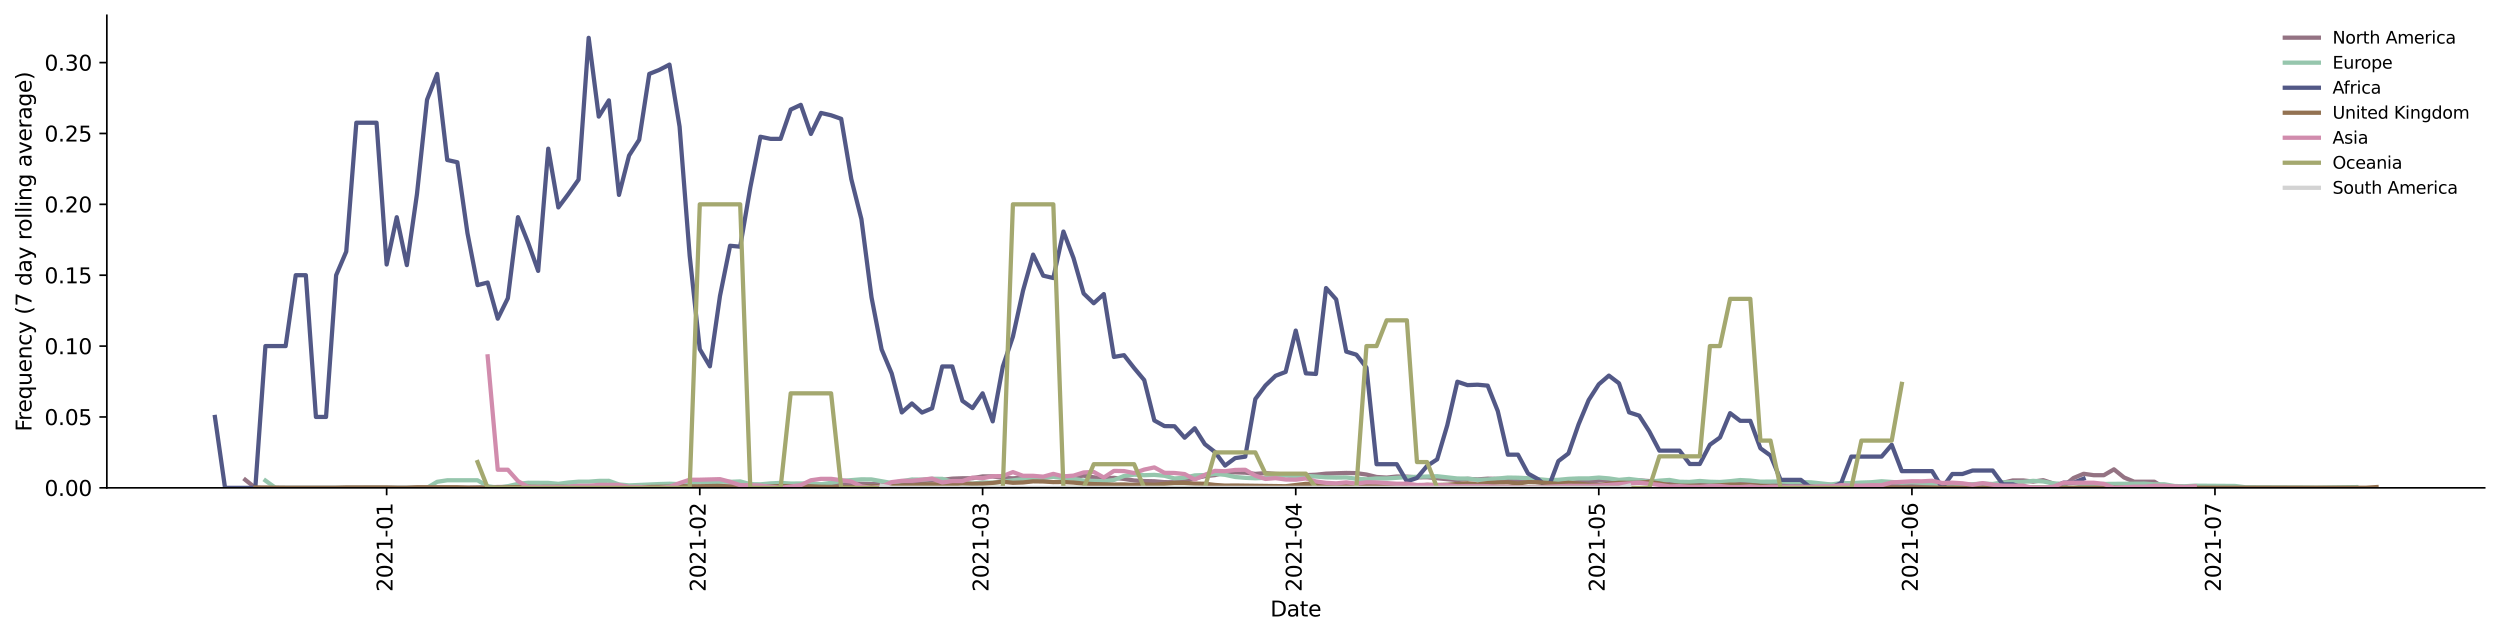 <?xml version="1.0" encoding="utf-8" standalone="no"?>
<!DOCTYPE svg PUBLIC "-//W3C//DTD SVG 1.1//EN"
  "http://www.w3.org/Graphics/SVG/1.1/DTD/svg11.dtd">
<svg height="298.621pt" version="1.1" viewBox="0 0 1173.344 298.621" width="1173.344pt" xmlns="http://www.w3.org/2000/svg" xmlns:xlink="http://www.w3.org/1999/xlink">
 <defs>
  <style type="text/css">*{stroke-linecap:butt;stroke-linejoin:round;}</style>
 </defs>
 <g id="figure_1">
  <g id="patch_1">
   <path d="M 0 298.621 
L 1173.344 298.621 
L 1173.344 0 
L 0 0 
z
" style="fill:#ffffff;"/>
  </g>
  <g id="axes_1">
   <g id="patch_2">
    <path d="M 50.144 228.96 
L 1166.144 228.96 
L 1166.144 7.2 
L 50.144 7.2 
z
" style="fill:#ffffff;"/>
   </g>
   <g id="matplotlib.axis_1">
    <g id="xtick_1">
     <g id="line2d_1">
      <defs>
       <path d="M 0 0 
L 0 3.5 
" id="m3abcfff0cc" style="stroke:#000000;stroke-width:0.8;"/>
      </defs>
      <g>
       <use style="stroke:#000000;stroke-width:0.8;" x="181.466" xlink:href="#m3abcfff0cc" y="228.96"/>
      </g>
     </g>
     <g id="text_1">
      <!-- 2021-01 -->
      <g transform="translate(184.225 277.743)rotate(-90)scale(0.1 -0.1)">
       <defs>
        <path d="M 1228 531 
L 3431 531 
L 3431 0 
L 469 0 
L 469 531 
Q 828 903 1448 1529 
Q 2069 2156 2228 2338 
Q 2531 2678 2651 2914 
Q 2772 3150 2772 3378 
Q 2772 3750 2511 3984 
Q 2250 4219 1831 4219 
Q 1534 4219 1204 4116 
Q 875 4013 500 3803 
L 500 4441 
Q 881 4594 1212 4672 
Q 1544 4750 1819 4750 
Q 2544 4750 2975 4387 
Q 3406 4025 3406 3419 
Q 3406 3131 3298 2873 
Q 3191 2616 2906 2266 
Q 2828 2175 2409 1742 
Q 1991 1309 1228 531 
z
" id="DejaVuSans-32" transform="scale(0.016)"/>
        <path d="M 2034 4250 
Q 1547 4250 1301 3770 
Q 1056 3291 1056 2328 
Q 1056 1369 1301 889 
Q 1547 409 2034 409 
Q 2525 409 2770 889 
Q 3016 1369 3016 2328 
Q 3016 3291 2770 3770 
Q 2525 4250 2034 4250 
z
M 2034 4750 
Q 2819 4750 3233 4129 
Q 3647 3509 3647 2328 
Q 3647 1150 3233 529 
Q 2819 -91 2034 -91 
Q 1250 -91 836 529 
Q 422 1150 422 2328 
Q 422 3509 836 4129 
Q 1250 4750 2034 4750 
z
" id="DejaVuSans-30" transform="scale(0.016)"/>
        <path d="M 794 531 
L 1825 531 
L 1825 4091 
L 703 3866 
L 703 4441 
L 1819 4666 
L 2450 4666 
L 2450 531 
L 3481 531 
L 3481 0 
L 794 0 
L 794 531 
z
" id="DejaVuSans-31" transform="scale(0.016)"/>
        <path d="M 313 2009 
L 1997 2009 
L 1997 1497 
L 313 1497 
L 313 2009 
z
" id="DejaVuSans-2d" transform="scale(0.016)"/>
       </defs>
       <use xlink:href="#DejaVuSans-32"/>
       <use x="63.623" xlink:href="#DejaVuSans-30"/>
       <use x="127.246" xlink:href="#DejaVuSans-32"/>
       <use x="190.869" xlink:href="#DejaVuSans-31"/>
       <use x="254.492" xlink:href="#DejaVuSans-2d"/>
       <use x="290.576" xlink:href="#DejaVuSans-30"/>
       <use x="354.199" xlink:href="#DejaVuSans-31"/>
      </g>
     </g>
    </g>
    <g id="xtick_2">
     <g id="line2d_2">
      <g>
       <use style="stroke:#000000;stroke-width:0.8;" x="328.433" xlink:href="#m3abcfff0cc" y="228.96"/>
      </g>
     </g>
     <g id="text_2">
      <!-- 2021-02 -->
      <g transform="translate(331.192 277.743)rotate(-90)scale(0.1 -0.1)">
       <use xlink:href="#DejaVuSans-32"/>
       <use x="63.623" xlink:href="#DejaVuSans-30"/>
       <use x="127.246" xlink:href="#DejaVuSans-32"/>
       <use x="190.869" xlink:href="#DejaVuSans-31"/>
       <use x="254.492" xlink:href="#DejaVuSans-2d"/>
       <use x="290.576" xlink:href="#DejaVuSans-30"/>
       <use x="354.199" xlink:href="#DejaVuSans-32"/>
      </g>
     </g>
    </g>
    <g id="xtick_3">
     <g id="line2d_3">
      <g>
       <use style="stroke:#000000;stroke-width:0.8;" x="461.177" xlink:href="#m3abcfff0cc" y="228.96"/>
      </g>
     </g>
     <g id="text_3">
      <!-- 2021-03 -->
      <g transform="translate(463.936 277.743)rotate(-90)scale(0.1 -0.1)">
       <defs>
        <path d="M 2597 2516 
Q 3050 2419 3304 2112 
Q 3559 1806 3559 1356 
Q 3559 666 3084 287 
Q 2609 -91 1734 -91 
Q 1441 -91 1130 -33 
Q 819 25 488 141 
L 488 750 
Q 750 597 1062 519 
Q 1375 441 1716 441 
Q 2309 441 2620 675 
Q 2931 909 2931 1356 
Q 2931 1769 2642 2001 
Q 2353 2234 1838 2234 
L 1294 2234 
L 1294 2753 
L 1863 2753 
Q 2328 2753 2575 2939 
Q 2822 3125 2822 3475 
Q 2822 3834 2567 4026 
Q 2313 4219 1838 4219 
Q 1578 4219 1281 4162 
Q 984 4106 628 3988 
L 628 4550 
Q 988 4650 1302 4700 
Q 1616 4750 1894 4750 
Q 2613 4750 3031 4423 
Q 3450 4097 3450 3541 
Q 3450 3153 3228 2886 
Q 3006 2619 2597 2516 
z
" id="DejaVuSans-33" transform="scale(0.016)"/>
       </defs>
       <use xlink:href="#DejaVuSans-32"/>
       <use x="63.623" xlink:href="#DejaVuSans-30"/>
       <use x="127.246" xlink:href="#DejaVuSans-32"/>
       <use x="190.869" xlink:href="#DejaVuSans-31"/>
       <use x="254.492" xlink:href="#DejaVuSans-2d"/>
       <use x="290.576" xlink:href="#DejaVuSans-30"/>
       <use x="354.199" xlink:href="#DejaVuSans-33"/>
      </g>
     </g>
    </g>
    <g id="xtick_4">
     <g id="line2d_4">
      <g>
       <use style="stroke:#000000;stroke-width:0.8;" x="608.144" xlink:href="#m3abcfff0cc" y="228.96"/>
      </g>
     </g>
     <g id="text_4">
      <!-- 2021-04 -->
      <g transform="translate(610.903 277.743)rotate(-90)scale(0.1 -0.1)">
       <defs>
        <path d="M 2419 4116 
L 825 1625 
L 2419 1625 
L 2419 4116 
z
M 2253 4666 
L 3047 4666 
L 3047 1625 
L 3713 1625 
L 3713 1100 
L 3047 1100 
L 3047 0 
L 2419 0 
L 2419 1100 
L 313 1100 
L 313 1709 
L 2253 4666 
z
" id="DejaVuSans-34" transform="scale(0.016)"/>
       </defs>
       <use xlink:href="#DejaVuSans-32"/>
       <use x="63.623" xlink:href="#DejaVuSans-30"/>
       <use x="127.246" xlink:href="#DejaVuSans-32"/>
       <use x="190.869" xlink:href="#DejaVuSans-31"/>
       <use x="254.492" xlink:href="#DejaVuSans-2d"/>
       <use x="290.576" xlink:href="#DejaVuSans-30"/>
       <use x="354.199" xlink:href="#DejaVuSans-34"/>
      </g>
     </g>
    </g>
    <g id="xtick_5">
     <g id="line2d_5">
      <g>
       <use style="stroke:#000000;stroke-width:0.8;" x="750.37" xlink:href="#m3abcfff0cc" y="228.96"/>
      </g>
     </g>
     <g id="text_5">
      <!-- 2021-05 -->
      <g transform="translate(753.129 277.743)rotate(-90)scale(0.1 -0.1)">
       <defs>
        <path d="M 691 4666 
L 3169 4666 
L 3169 4134 
L 1269 4134 
L 1269 2991 
Q 1406 3038 1543 3061 
Q 1681 3084 1819 3084 
Q 2600 3084 3056 2656 
Q 3513 2228 3513 1497 
Q 3513 744 3044 326 
Q 2575 -91 1722 -91 
Q 1428 -91 1123 -41 
Q 819 9 494 109 
L 494 744 
Q 775 591 1075 516 
Q 1375 441 1709 441 
Q 2250 441 2565 725 
Q 2881 1009 2881 1497 
Q 2881 1984 2565 2268 
Q 2250 2553 1709 2553 
Q 1456 2553 1204 2497 
Q 953 2441 691 2322 
L 691 4666 
z
" id="DejaVuSans-35" transform="scale(0.016)"/>
       </defs>
       <use xlink:href="#DejaVuSans-32"/>
       <use x="63.623" xlink:href="#DejaVuSans-30"/>
       <use x="127.246" xlink:href="#DejaVuSans-32"/>
       <use x="190.869" xlink:href="#DejaVuSans-31"/>
       <use x="254.492" xlink:href="#DejaVuSans-2d"/>
       <use x="290.576" xlink:href="#DejaVuSans-30"/>
       <use x="354.199" xlink:href="#DejaVuSans-35"/>
      </g>
     </g>
    </g>
    <g id="xtick_6">
     <g id="line2d_6">
      <g>
       <use style="stroke:#000000;stroke-width:0.8;" x="897.337" xlink:href="#m3abcfff0cc" y="228.96"/>
      </g>
     </g>
     <g id="text_6">
      <!-- 2021-06 -->
      <g transform="translate(900.096 277.743)rotate(-90)scale(0.1 -0.1)">
       <defs>
        <path d="M 2113 2584 
Q 1688 2584 1439 2293 
Q 1191 2003 1191 1497 
Q 1191 994 1439 701 
Q 1688 409 2113 409 
Q 2538 409 2786 701 
Q 3034 994 3034 1497 
Q 3034 2003 2786 2293 
Q 2538 2584 2113 2584 
z
M 3366 4563 
L 3366 3988 
Q 3128 4100 2886 4159 
Q 2644 4219 2406 4219 
Q 1781 4219 1451 3797 
Q 1122 3375 1075 2522 
Q 1259 2794 1537 2939 
Q 1816 3084 2150 3084 
Q 2853 3084 3261 2657 
Q 3669 2231 3669 1497 
Q 3669 778 3244 343 
Q 2819 -91 2113 -91 
Q 1303 -91 875 529 
Q 447 1150 447 2328 
Q 447 3434 972 4092 
Q 1497 4750 2381 4750 
Q 2619 4750 2861 4703 
Q 3103 4656 3366 4563 
z
" id="DejaVuSans-36" transform="scale(0.016)"/>
       </defs>
       <use xlink:href="#DejaVuSans-32"/>
       <use x="63.623" xlink:href="#DejaVuSans-30"/>
       <use x="127.246" xlink:href="#DejaVuSans-32"/>
       <use x="190.869" xlink:href="#DejaVuSans-31"/>
       <use x="254.492" xlink:href="#DejaVuSans-2d"/>
       <use x="290.576" xlink:href="#DejaVuSans-30"/>
       <use x="354.199" xlink:href="#DejaVuSans-36"/>
      </g>
     </g>
    </g>
    <g id="xtick_7">
     <g id="line2d_7">
      <g>
       <use style="stroke:#000000;stroke-width:0.8;" x="1039.563" xlink:href="#m3abcfff0cc" y="228.96"/>
      </g>
     </g>
     <g id="text_7">
      <!-- 2021-07 -->
      <g transform="translate(1042.322 277.743)rotate(-90)scale(0.1 -0.1)">
       <defs>
        <path d="M 525 4666 
L 3525 4666 
L 3525 4397 
L 1831 0 
L 1172 0 
L 2766 4134 
L 525 4134 
L 525 4666 
z
" id="DejaVuSans-37" transform="scale(0.016)"/>
       </defs>
       <use xlink:href="#DejaVuSans-32"/>
       <use x="63.623" xlink:href="#DejaVuSans-30"/>
       <use x="127.246" xlink:href="#DejaVuSans-32"/>
       <use x="190.869" xlink:href="#DejaVuSans-31"/>
       <use x="254.492" xlink:href="#DejaVuSans-2d"/>
       <use x="290.576" xlink:href="#DejaVuSans-30"/>
       <use x="354.199" xlink:href="#DejaVuSans-37"/>
      </g>
     </g>
    </g>
    <g id="text_8">
     <!-- Date -->
     <g transform="translate(596.193 289.341)scale(0.1 -0.1)">
      <defs>
       <path d="M 1259 4147 
L 1259 519 
L 2022 519 
Q 2988 519 3436 956 
Q 3884 1394 3884 2338 
Q 3884 3275 3436 3711 
Q 2988 4147 2022 4147 
L 1259 4147 
z
M 628 4666 
L 1925 4666 
Q 3281 4666 3915 4102 
Q 4550 3538 4550 2338 
Q 4550 1131 3912 565 
Q 3275 0 1925 0 
L 628 0 
L 628 4666 
z
" id="DejaVuSans-44" transform="scale(0.016)"/>
       <path d="M 2194 1759 
Q 1497 1759 1228 1600 
Q 959 1441 959 1056 
Q 959 750 1161 570 
Q 1363 391 1709 391 
Q 2188 391 2477 730 
Q 2766 1069 2766 1631 
L 2766 1759 
L 2194 1759 
z
M 3341 1997 
L 3341 0 
L 2766 0 
L 2766 531 
Q 2569 213 2275 61 
Q 1981 -91 1556 -91 
Q 1019 -91 701 211 
Q 384 513 384 1019 
Q 384 1609 779 1909 
Q 1175 2209 1959 2209 
L 2766 2209 
L 2766 2266 
Q 2766 2663 2505 2880 
Q 2244 3097 1772 3097 
Q 1472 3097 1187 3025 
Q 903 2953 641 2809 
L 641 3341 
Q 956 3463 1253 3523 
Q 1550 3584 1831 3584 
Q 2591 3584 2966 3190 
Q 3341 2797 3341 1997 
z
" id="DejaVuSans-61" transform="scale(0.016)"/>
       <path d="M 1172 4494 
L 1172 3500 
L 2356 3500 
L 2356 3053 
L 1172 3053 
L 1172 1153 
Q 1172 725 1289 603 
Q 1406 481 1766 481 
L 2356 481 
L 2356 0 
L 1766 0 
Q 1100 0 847 248 
Q 594 497 594 1153 
L 594 3053 
L 172 3053 
L 172 3500 
L 594 3500 
L 594 4494 
L 1172 4494 
z
" id="DejaVuSans-74" transform="scale(0.016)"/>
       <path d="M 3597 1894 
L 3597 1613 
L 953 1613 
Q 991 1019 1311 708 
Q 1631 397 2203 397 
Q 2534 397 2845 478 
Q 3156 559 3463 722 
L 3463 178 
Q 3153 47 2828 -22 
Q 2503 -91 2169 -91 
Q 1331 -91 842 396 
Q 353 884 353 1716 
Q 353 2575 817 3079 
Q 1281 3584 2069 3584 
Q 2775 3584 3186 3129 
Q 3597 2675 3597 1894 
z
M 3022 2063 
Q 3016 2534 2758 2815 
Q 2500 3097 2075 3097 
Q 1594 3097 1305 2825 
Q 1016 2553 972 2059 
L 3022 2063 
z
" id="DejaVuSans-65" transform="scale(0.016)"/>
      </defs>
      <use xlink:href="#DejaVuSans-44"/>
      <use x="77.002" xlink:href="#DejaVuSans-61"/>
      <use x="138.281" xlink:href="#DejaVuSans-74"/>
      <use x="177.49" xlink:href="#DejaVuSans-65"/>
     </g>
    </g>
   </g>
   <g id="matplotlib.axis_2">
    <g id="ytick_1">
     <g id="line2d_8">
      <defs>
       <path d="M 0 0 
L -3.5 0 
" id="m305f62b9d6" style="stroke:#000000;stroke-width:0.8;"/>
      </defs>
      <g>
       <use style="stroke:#000000;stroke-width:0.8;" x="50.144" xlink:href="#m305f62b9d6" y="228.96"/>
      </g>
     </g>
     <g id="text_9">
      <!-- 0.00 -->
      <g transform="translate(20.878 232.759)scale(0.1 -0.1)">
       <defs>
        <path d="M 684 794 
L 1344 794 
L 1344 0 
L 684 0 
L 684 794 
z
" id="DejaVuSans-2e" transform="scale(0.016)"/>
       </defs>
       <use xlink:href="#DejaVuSans-30"/>
       <use x="63.623" xlink:href="#DejaVuSans-2e"/>
       <use x="95.41" xlink:href="#DejaVuSans-30"/>
       <use x="159.033" xlink:href="#DejaVuSans-30"/>
      </g>
     </g>
    </g>
    <g id="ytick_2">
     <g id="line2d_9">
      <g>
       <use style="stroke:#000000;stroke-width:0.8;" x="50.144" xlink:href="#m305f62b9d6" y="195.696"/>
      </g>
     </g>
     <g id="text_10">
      <!-- 0.05 -->
      <g transform="translate(20.878 199.495)scale(0.1 -0.1)">
       <use xlink:href="#DejaVuSans-30"/>
       <use x="63.623" xlink:href="#DejaVuSans-2e"/>
       <use x="95.41" xlink:href="#DejaVuSans-30"/>
       <use x="159.033" xlink:href="#DejaVuSans-35"/>
      </g>
     </g>
    </g>
    <g id="ytick_3">
     <g id="line2d_10">
      <g>
       <use style="stroke:#000000;stroke-width:0.8;" x="50.144" xlink:href="#m305f62b9d6" y="162.432"/>
      </g>
     </g>
     <g id="text_11">
      <!-- 0.10 -->
      <g transform="translate(20.878 166.231)scale(0.1 -0.1)">
       <use xlink:href="#DejaVuSans-30"/>
       <use x="63.623" xlink:href="#DejaVuSans-2e"/>
       <use x="95.41" xlink:href="#DejaVuSans-31"/>
       <use x="159.033" xlink:href="#DejaVuSans-30"/>
      </g>
     </g>
    </g>
    <g id="ytick_4">
     <g id="line2d_11">
      <g>
       <use style="stroke:#000000;stroke-width:0.8;" x="50.144" xlink:href="#m305f62b9d6" y="129.168"/>
      </g>
     </g>
     <g id="text_12">
      <!-- 0.15 -->
      <g transform="translate(20.878 132.967)scale(0.1 -0.1)">
       <use xlink:href="#DejaVuSans-30"/>
       <use x="63.623" xlink:href="#DejaVuSans-2e"/>
       <use x="95.41" xlink:href="#DejaVuSans-31"/>
       <use x="159.033" xlink:href="#DejaVuSans-35"/>
      </g>
     </g>
    </g>
    <g id="ytick_5">
     <g id="line2d_12">
      <g>
       <use style="stroke:#000000;stroke-width:0.8;" x="50.144" xlink:href="#m305f62b9d6" y="95.904"/>
      </g>
     </g>
     <g id="text_13">
      <!-- 0.20 -->
      <g transform="translate(20.878 99.703)scale(0.1 -0.1)">
       <use xlink:href="#DejaVuSans-30"/>
       <use x="63.623" xlink:href="#DejaVuSans-2e"/>
       <use x="95.41" xlink:href="#DejaVuSans-32"/>
       <use x="159.033" xlink:href="#DejaVuSans-30"/>
      </g>
     </g>
    </g>
    <g id="ytick_6">
     <g id="line2d_13">
      <g>
       <use style="stroke:#000000;stroke-width:0.8;" x="50.144" xlink:href="#m305f62b9d6" y="62.64"/>
      </g>
     </g>
     <g id="text_14">
      <!-- 0.25 -->
      <g transform="translate(20.878 66.439)scale(0.1 -0.1)">
       <use xlink:href="#DejaVuSans-30"/>
       <use x="63.623" xlink:href="#DejaVuSans-2e"/>
       <use x="95.41" xlink:href="#DejaVuSans-32"/>
       <use x="159.033" xlink:href="#DejaVuSans-35"/>
      </g>
     </g>
    </g>
    <g id="ytick_7">
     <g id="line2d_14">
      <g>
       <use style="stroke:#000000;stroke-width:0.8;" x="50.144" xlink:href="#m305f62b9d6" y="29.376"/>
      </g>
     </g>
     <g id="text_15">
      <!-- 0.30 -->
      <g transform="translate(20.878 33.175)scale(0.1 -0.1)">
       <use xlink:href="#DejaVuSans-30"/>
       <use x="63.623" xlink:href="#DejaVuSans-2e"/>
       <use x="95.41" xlink:href="#DejaVuSans-33"/>
       <use x="159.033" xlink:href="#DejaVuSans-30"/>
      </g>
     </g>
    </g>
    <g id="text_16">
     <!-- Frequency (7 day rolling average) -->
     <g transform="translate(14.798 202.529)rotate(-90)scale(0.1 -0.1)">
      <defs>
       <path d="M 628 4666 
L 3309 4666 
L 3309 4134 
L 1259 4134 
L 1259 2759 
L 3109 2759 
L 3109 2228 
L 1259 2228 
L 1259 0 
L 628 0 
L 628 4666 
z
" id="DejaVuSans-46" transform="scale(0.016)"/>
       <path d="M 2631 2963 
Q 2534 3019 2420 3045 
Q 2306 3072 2169 3072 
Q 1681 3072 1420 2755 
Q 1159 2438 1159 1844 
L 1159 0 
L 581 0 
L 581 3500 
L 1159 3500 
L 1159 2956 
Q 1341 3275 1631 3429 
Q 1922 3584 2338 3584 
Q 2397 3584 2469 3576 
Q 2541 3569 2628 3553 
L 2631 2963 
z
" id="DejaVuSans-72" transform="scale(0.016)"/>
       <path d="M 947 1747 
Q 947 1113 1208 752 
Q 1469 391 1925 391 
Q 2381 391 2643 752 
Q 2906 1113 2906 1747 
Q 2906 2381 2643 2742 
Q 2381 3103 1925 3103 
Q 1469 3103 1208 2742 
Q 947 2381 947 1747 
z
M 2906 525 
Q 2725 213 2448 61 
Q 2172 -91 1784 -91 
Q 1150 -91 751 415 
Q 353 922 353 1747 
Q 353 2572 751 3078 
Q 1150 3584 1784 3584 
Q 2172 3584 2448 3432 
Q 2725 3281 2906 2969 
L 2906 3500 
L 3481 3500 
L 3481 -1331 
L 2906 -1331 
L 2906 525 
z
" id="DejaVuSans-71" transform="scale(0.016)"/>
       <path d="M 544 1381 
L 544 3500 
L 1119 3500 
L 1119 1403 
Q 1119 906 1312 657 
Q 1506 409 1894 409 
Q 2359 409 2629 706 
Q 2900 1003 2900 1516 
L 2900 3500 
L 3475 3500 
L 3475 0 
L 2900 0 
L 2900 538 
Q 2691 219 2414 64 
Q 2138 -91 1772 -91 
Q 1169 -91 856 284 
Q 544 659 544 1381 
z
M 1991 3584 
L 1991 3584 
z
" id="DejaVuSans-75" transform="scale(0.016)"/>
       <path d="M 3513 2113 
L 3513 0 
L 2938 0 
L 2938 2094 
Q 2938 2591 2744 2837 
Q 2550 3084 2163 3084 
Q 1697 3084 1428 2787 
Q 1159 2491 1159 1978 
L 1159 0 
L 581 0 
L 581 3500 
L 1159 3500 
L 1159 2956 
Q 1366 3272 1645 3428 
Q 1925 3584 2291 3584 
Q 2894 3584 3203 3211 
Q 3513 2838 3513 2113 
z
" id="DejaVuSans-6e" transform="scale(0.016)"/>
       <path d="M 3122 3366 
L 3122 2828 
Q 2878 2963 2633 3030 
Q 2388 3097 2138 3097 
Q 1578 3097 1268 2742 
Q 959 2388 959 1747 
Q 959 1106 1268 751 
Q 1578 397 2138 397 
Q 2388 397 2633 464 
Q 2878 531 3122 666 
L 3122 134 
Q 2881 22 2623 -34 
Q 2366 -91 2075 -91 
Q 1284 -91 818 406 
Q 353 903 353 1747 
Q 353 2603 823 3093 
Q 1294 3584 2113 3584 
Q 2378 3584 2631 3529 
Q 2884 3475 3122 3366 
z
" id="DejaVuSans-63" transform="scale(0.016)"/>
       <path d="M 2059 -325 
Q 1816 -950 1584 -1140 
Q 1353 -1331 966 -1331 
L 506 -1331 
L 506 -850 
L 844 -850 
Q 1081 -850 1212 -737 
Q 1344 -625 1503 -206 
L 1606 56 
L 191 3500 
L 800 3500 
L 1894 763 
L 2988 3500 
L 3597 3500 
L 2059 -325 
z
" id="DejaVuSans-79" transform="scale(0.016)"/>
       <path id="DejaVuSans-20" transform="scale(0.016)"/>
       <path d="M 1984 4856 
Q 1566 4138 1362 3434 
Q 1159 2731 1159 2009 
Q 1159 1288 1364 580 
Q 1569 -128 1984 -844 
L 1484 -844 
Q 1016 -109 783 600 
Q 550 1309 550 2009 
Q 550 2706 781 3412 
Q 1013 4119 1484 4856 
L 1984 4856 
z
" id="DejaVuSans-28" transform="scale(0.016)"/>
       <path d="M 2906 2969 
L 2906 4863 
L 3481 4863 
L 3481 0 
L 2906 0 
L 2906 525 
Q 2725 213 2448 61 
Q 2172 -91 1784 -91 
Q 1150 -91 751 415 
Q 353 922 353 1747 
Q 353 2572 751 3078 
Q 1150 3584 1784 3584 
Q 2172 3584 2448 3432 
Q 2725 3281 2906 2969 
z
M 947 1747 
Q 947 1113 1208 752 
Q 1469 391 1925 391 
Q 2381 391 2643 752 
Q 2906 1113 2906 1747 
Q 2906 2381 2643 2742 
Q 2381 3103 1925 3103 
Q 1469 3103 1208 2742 
Q 947 2381 947 1747 
z
" id="DejaVuSans-64" transform="scale(0.016)"/>
       <path d="M 1959 3097 
Q 1497 3097 1228 2736 
Q 959 2375 959 1747 
Q 959 1119 1226 758 
Q 1494 397 1959 397 
Q 2419 397 2687 759 
Q 2956 1122 2956 1747 
Q 2956 2369 2687 2733 
Q 2419 3097 1959 3097 
z
M 1959 3584 
Q 2709 3584 3137 3096 
Q 3566 2609 3566 1747 
Q 3566 888 3137 398 
Q 2709 -91 1959 -91 
Q 1206 -91 779 398 
Q 353 888 353 1747 
Q 353 2609 779 3096 
Q 1206 3584 1959 3584 
z
" id="DejaVuSans-6f" transform="scale(0.016)"/>
       <path d="M 603 4863 
L 1178 4863 
L 1178 0 
L 603 0 
L 603 4863 
z
" id="DejaVuSans-6c" transform="scale(0.016)"/>
       <path d="M 603 3500 
L 1178 3500 
L 1178 0 
L 603 0 
L 603 3500 
z
M 603 4863 
L 1178 4863 
L 1178 4134 
L 603 4134 
L 603 4863 
z
" id="DejaVuSans-69" transform="scale(0.016)"/>
       <path d="M 2906 1791 
Q 2906 2416 2648 2759 
Q 2391 3103 1925 3103 
Q 1463 3103 1205 2759 
Q 947 2416 947 1791 
Q 947 1169 1205 825 
Q 1463 481 1925 481 
Q 2391 481 2648 825 
Q 2906 1169 2906 1791 
z
M 3481 434 
Q 3481 -459 3084 -895 
Q 2688 -1331 1869 -1331 
Q 1566 -1331 1297 -1286 
Q 1028 -1241 775 -1147 
L 775 -588 
Q 1028 -725 1275 -790 
Q 1522 -856 1778 -856 
Q 2344 -856 2625 -561 
Q 2906 -266 2906 331 
L 2906 616 
Q 2728 306 2450 153 
Q 2172 0 1784 0 
Q 1141 0 747 490 
Q 353 981 353 1791 
Q 353 2603 747 3093 
Q 1141 3584 1784 3584 
Q 2172 3584 2450 3431 
Q 2728 3278 2906 2969 
L 2906 3500 
L 3481 3500 
L 3481 434 
z
" id="DejaVuSans-67" transform="scale(0.016)"/>
       <path d="M 191 3500 
L 800 3500 
L 1894 563 
L 2988 3500 
L 3597 3500 
L 2284 0 
L 1503 0 
L 191 3500 
z
" id="DejaVuSans-76" transform="scale(0.016)"/>
       <path d="M 513 4856 
L 1013 4856 
Q 1481 4119 1714 3412 
Q 1947 2706 1947 2009 
Q 1947 1309 1714 600 
Q 1481 -109 1013 -844 
L 513 -844 
Q 928 -128 1133 580 
Q 1338 1288 1338 2009 
Q 1338 2731 1133 3434 
Q 928 4138 513 4856 
z
" id="DejaVuSans-29" transform="scale(0.016)"/>
      </defs>
      <use xlink:href="#DejaVuSans-46"/>
      <use x="50.27" xlink:href="#DejaVuSans-72"/>
      <use x="89.133" xlink:href="#DejaVuSans-65"/>
      <use x="150.656" xlink:href="#DejaVuSans-71"/>
      <use x="214.133" xlink:href="#DejaVuSans-75"/>
      <use x="277.512" xlink:href="#DejaVuSans-65"/>
      <use x="339.035" xlink:href="#DejaVuSans-6e"/>
      <use x="402.414" xlink:href="#DejaVuSans-63"/>
      <use x="457.395" xlink:href="#DejaVuSans-79"/>
      <use x="516.574" xlink:href="#DejaVuSans-20"/>
      <use x="548.361" xlink:href="#DejaVuSans-28"/>
      <use x="587.375" xlink:href="#DejaVuSans-37"/>
      <use x="650.998" xlink:href="#DejaVuSans-20"/>
      <use x="682.785" xlink:href="#DejaVuSans-64"/>
      <use x="746.262" xlink:href="#DejaVuSans-61"/>
      <use x="807.541" xlink:href="#DejaVuSans-79"/>
      <use x="866.721" xlink:href="#DejaVuSans-20"/>
      <use x="898.508" xlink:href="#DejaVuSans-72"/>
      <use x="937.371" xlink:href="#DejaVuSans-6f"/>
      <use x="998.553" xlink:href="#DejaVuSans-6c"/>
      <use x="1026.336" xlink:href="#DejaVuSans-6c"/>
      <use x="1054.119" xlink:href="#DejaVuSans-69"/>
      <use x="1081.902" xlink:href="#DejaVuSans-6e"/>
      <use x="1145.281" xlink:href="#DejaVuSans-67"/>
      <use x="1208.758" xlink:href="#DejaVuSans-20"/>
      <use x="1240.545" xlink:href="#DejaVuSans-61"/>
      <use x="1301.824" xlink:href="#DejaVuSans-76"/>
      <use x="1361.004" xlink:href="#DejaVuSans-65"/>
      <use x="1422.527" xlink:href="#DejaVuSans-72"/>
      <use x="1463.641" xlink:href="#DejaVuSans-61"/>
      <use x="1524.92" xlink:href="#DejaVuSans-67"/>
      <use x="1588.396" xlink:href="#DejaVuSans-65"/>
      <use x="1649.92" xlink:href="#DejaVuSans-29"/>
     </g>
    </g>
   </g>
   <g id="line2d_15">
    <path clip-path="url(#peb24696460)" d="M 115.094 225.18 
L 119.834 228.96 
L 219.393 228.891 
L 233.615 228.568 
L 252.579 228.474 
L 271.542 228.411 
L 276.283 228.471 
L 281.024 228.647 
L 285.765 228.558 
L 290.506 228.723 
L 295.247 228.713 
L 304.728 228.447 
L 309.469 228.529 
L 314.21 228.34 
L 323.692 228.623 
L 333.173 228.428 
L 342.655 228.362 
L 347.396 228.178 
L 352.137 228.204 
L 356.878 228.04 
L 361.619 228.149 
L 371.1 228.102 
L 375.841 228.123 
L 385.323 227.453 
L 390.064 227.471 
L 399.546 226.884 
L 409.027 227.188 
L 427.991 226.16 
L 437.473 225.458 
L 442.213 225.225 
L 446.954 224.65 
L 451.695 224.47 
L 456.436 224.445 
L 461.177 223.597 
L 465.918 223.589 
L 470.659 224.288 
L 475.399 224.496 
L 480.14 224.173 
L 484.881 224.814 
L 494.363 223.635 
L 499.104 223.762 
L 503.845 223.647 
L 508.586 223.232 
L 513.326 224.021 
L 518.067 224.499 
L 522.808 224.28 
L 527.549 224.762 
L 532.29 225.514 
L 537.031 225.783 
L 541.772 225.882 
L 546.512 226.288 
L 551.253 226.329 
L 555.994 225.63 
L 560.735 224.474 
L 565.476 223.489 
L 570.217 222.986 
L 574.958 221.803 
L 579.699 221.683 
L 584.439 221.832 
L 589.18 222.419 
L 593.921 222.046 
L 598.662 222.448 
L 603.403 222.638 
L 608.144 223.211 
L 617.625 222.808 
L 622.366 222.301 
L 631.848 221.973 
L 636.589 222.06 
L 641.33 222.711 
L 646.071 223.863 
L 650.812 224.151 
L 655.552 223.658 
L 660.293 223.706 
L 665.034 224.052 
L 669.775 223.985 
L 679.257 224.914 
L 683.998 225.322 
L 688.738 224.731 
L 693.479 225.004 
L 698.22 224.658 
L 707.702 224.862 
L 712.443 225.696 
L 717.184 225.752 
L 726.665 226.924 
L 731.406 226.896 
L 736.147 226.683 
L 740.888 226.186 
L 745.629 226.141 
L 750.37 225.584 
L 755.111 225.338 
L 759.851 225.343 
L 764.592 225.549 
L 769.333 225.462 
L 778.815 226.103 
L 788.297 226.624 
L 797.778 226.393 
L 802.519 226.626 
L 807.26 226.639 
L 816.742 226.099 
L 821.483 226.328 
L 826.224 226.303 
L 830.964 226.467 
L 835.705 226.787 
L 840.446 227.271 
L 845.187 227.581 
L 854.669 227.613 
L 859.41 227.563 
L 868.891 227.969 
L 878.373 228.216 
L 883.114 228.044 
L 887.855 228.194 
L 897.337 228.116 
L 902.077 228.024 
L 906.818 228.595 
L 916.3 227.632 
L 921.041 227.545 
L 925.782 227.746 
L 930.523 227.199 
L 935.264 227.709 
L 944.745 225.484 
L 949.486 225.484 
L 954.227 226.031 
L 958.968 225.364 
L 963.709 226.928 
L 968.45 228.163 
L 973.19 224.342 
L 977.931 222.362 
L 982.672 223.03 
L 987.413 223.03 
L 992.154 220.278 
L 996.895 224.099 
L 1001.636 226.079 
L 1011.117 226.079 
L 1015.858 228.96 
L 1020.599 228.564 
L 1034.822 228.351 
L 1034.822 228.351 
" style="fill:none;stroke:#947383;stroke-linecap:square;stroke-width:2;"/>
   </g>
   <g id="line2d_16">
    <path clip-path="url(#peb24696460)" d="M 124.575 225.548 
L 129.316 228.96 
L 200.429 228.96 
L 205.17 226.129 
L 209.911 225.414 
L 224.134 225.414 
L 228.874 228.185 
L 233.615 228.901 
L 238.356 228.193 
L 243.097 227.098 
L 247.838 226.576 
L 257.32 226.635 
L 262.06 227.077 
L 266.801 226.47 
L 271.542 226.064 
L 276.283 226.064 
L 281.024 225.704 
L 285.765 225.668 
L 290.506 227.37 
L 295.247 227.816 
L 309.469 227.182 
L 314.21 227.036 
L 318.951 227.222 
L 323.692 227.014 
L 328.433 226.118 
L 333.173 226.399 
L 337.914 226.094 
L 342.655 226.138 
L 347.396 225.934 
L 352.137 227.241 
L 356.878 227.312 
L 361.619 226.872 
L 366.36 226.642 
L 371.1 226.934 
L 380.582 226.884 
L 385.323 227.295 
L 390.064 226.614 
L 394.805 225.721 
L 404.286 224.962 
L 409.027 225.014 
L 418.509 226.68 
L 427.991 225.039 
L 432.732 225.104 
L 437.473 224.719 
L 442.213 224.739 
L 446.954 226.111 
L 451.695 226.87 
L 456.436 227.017 
L 461.177 226.414 
L 465.918 226.551 
L 480.14 224.893 
L 484.881 224.869 
L 489.622 224.199 
L 494.363 223.799 
L 499.104 224.384 
L 503.845 224.752 
L 508.586 225.567 
L 518.067 225.863 
L 522.808 225.28 
L 527.549 223.389 
L 532.29 222.776 
L 537.031 223.032 
L 541.772 222.872 
L 546.512 223.295 
L 551.253 224.55 
L 555.994 224.199 
L 560.735 223.121 
L 565.476 222.953 
L 570.217 222.41 
L 574.958 222.859 
L 579.699 223.866 
L 584.439 224.269 
L 589.18 224.478 
L 593.921 224.282 
L 598.662 223.902 
L 603.403 223.19 
L 608.144 223.656 
L 612.885 223.303 
L 622.366 224.035 
L 627.107 224.149 
L 631.848 224.085 
L 636.589 224.692 
L 641.33 224.952 
L 646.071 224.554 
L 650.812 224.573 
L 660.293 223.929 
L 674.516 223.507 
L 683.998 224.565 
L 688.738 224.616 
L 693.479 225.19 
L 698.22 225.06 
L 707.702 224.137 
L 712.443 224.211 
L 717.184 224.446 
L 726.665 225.332 
L 731.406 225.197 
L 736.147 224.745 
L 740.888 224.534 
L 745.629 224.536 
L 750.37 224.142 
L 755.111 224.528 
L 759.851 225.225 
L 764.592 224.787 
L 769.333 225.374 
L 774.074 226.092 
L 778.815 225.598 
L 783.556 225.253 
L 788.297 226.106 
L 793.038 226.193 
L 797.778 225.737 
L 802.519 226.101 
L 807.26 226.224 
L 812.001 225.838 
L 816.742 225.309 
L 821.483 225.552 
L 826.224 226.07 
L 835.705 225.973 
L 840.446 226.288 
L 845.187 226.271 
L 849.928 226.374 
L 859.41 227.388 
L 864.151 226.708 
L 868.891 226.766 
L 873.632 226.483 
L 878.373 226.317 
L 883.114 225.865 
L 892.596 226.547 
L 897.337 226.364 
L 911.559 227.163 
L 916.3 226.931 
L 921.041 227.391 
L 925.782 227.261 
L 930.523 226.953 
L 935.264 227.154 
L 940.004 226.37 
L 949.486 226.18 
L 954.227 225.68 
L 958.968 225.978 
L 963.709 226.882 
L 968.45 227.063 
L 973.19 226.634 
L 977.931 227.522 
L 987.413 227.124 
L 1006.377 226.98 
L 1011.117 227.297 
L 1015.858 227.296 
L 1020.599 228.107 
L 1025.34 228.223 
L 1030.081 227.946 
L 1049.044 228.081 
L 1053.785 228.685 
L 1082.23 228.805 
L 1086.971 228.876 
L 1105.935 228.609 
L 1105.935 228.609 
" style="fill:none;stroke:#96c6ad;stroke-linecap:square;stroke-width:2;"/>
   </g>
   <g id="line2d_17">
    <path clip-path="url(#peb24696460)" d="M 100.871 195.696 
L 105.612 228.96 
L 119.834 228.96 
L 124.575 162.432 
L 134.057 162.432 
L 138.798 129.168 
L 143.539 129.168 
L 148.28 195.696 
L 153.021 195.696 
L 157.761 129.168 
L 162.502 118.08 
L 167.243 57.6 
L 176.725 57.6 
L 181.466 124.128 
L 186.207 101.952 
L 190.947 124.416 
L 195.688 91.152 
L 200.429 46.8 
L 205.17 34.704 
L 209.911 75.096 
L 214.652 76.152 
L 219.393 109.416 
L 224.134 133.81 
L 228.874 132.6 
L 233.615 149.56 
L 238.356 139.95 
L 243.097 101.934 
L 247.838 113.829 
L 252.579 127.134 
L 257.32 69.782 
L 262.06 97.344 
L 266.801 91.008 
L 271.542 84.288 
L 276.283 17.76 
L 281.024 54.72 
L 285.765 47.117 
L 290.506 91.469 
L 295.247 72.989 
L 299.987 65.597 
L 304.728 34.685 
L 309.469 32.784 
L 314.21 30.32 
L 318.951 59.426 
L 323.692 120.04 
L 328.433 163.888 
L 333.173 171.93 
L 337.914 138.913 
L 342.655 115.351 
L 347.396 115.78 
L 352.137 88.06 
L 356.878 64.178 
L 361.619 65.164 
L 366.36 65.164 
L 371.1 51.429 
L 375.841 49.211 
L 380.582 62.858 
L 385.323 53.002 
L 390.064 54.111 
L 394.805 55.774 
L 399.546 84.048 
L 404.286 102.838 
L 409.027 139.514 
L 413.768 163.979 
L 418.509 175.28 
L 423.25 193.575 
L 427.991 189.363 
L 432.732 193.627 
L 437.473 191.616 
L 442.213 171.998 
L 446.954 171.998 
L 451.695 188.126 
L 456.436 191.538 
L 461.177 184.608 
L 465.918 197.759 
L 470.659 172.006 
L 475.399 158 
L 480.14 136.424 
L 484.881 119.5 
L 489.622 129.378 
L 494.363 130.491 
L 499.104 108.674 
L 503.845 121.137 
L 508.586 137.744 
L 513.326 142.317 
L 518.067 138.032 
L 522.808 167.519 
L 527.549 166.702 
L 532.29 172.731 
L 537.031 178.393 
L 541.772 197.339 
L 546.512 199.979 
L 551.253 200.053 
L 555.994 205.429 
L 560.735 200.994 
L 565.476 208.462 
L 570.217 212.158 
L 574.958 218.513 
L 579.699 215.011 
L 584.439 214.329 
L 589.18 187.272 
L 593.921 180.936 
L 598.662 176.373 
L 603.403 174.552 
L 608.144 155.159 
L 612.885 175.223 
L 617.625 175.511 
L 622.366 135.191 
L 627.107 140.514 
L 631.848 165.024 
L 636.589 166.464 
L 641.33 172.512 
L 646.071 217.872 
L 655.552 217.872 
L 660.293 225.936 
L 665.034 224.333 
L 669.775 218.679 
L 674.516 215.585 
L 679.257 199.618 
L 683.998 179.148 
L 688.738 180.751 
L 693.479 180.558 
L 698.22 180.992 
L 702.961 192.926 
L 707.702 213.396 
L 712.443 213.396 
L 717.184 222.267 
L 721.925 224.928 
L 726.665 228.96 
L 731.406 216.408 
L 736.147 212.811 
L 740.888 199.165 
L 745.629 187.76 
L 750.37 180.368 
L 755.111 176.288 
L 759.851 179.884 
L 764.592 193.531 
L 769.333 195.08 
L 774.074 202.472 
L 778.815 211.501 
L 788.297 211.501 
L 793.038 217.761 
L 797.778 217.761 
L 802.519 208.732 
L 807.26 205.32 
L 812.001 193.915 
L 816.742 197.512 
L 821.483 197.512 
L 826.224 210.395 
L 830.964 213.807 
L 835.705 225.212 
L 845.187 225.212 
L 849.928 228.96 
L 859.41 228.96 
L 864.151 226.666 
L 868.891 214.289 
L 883.114 214.289 
L 887.855 208.756 
L 892.596 221.133 
L 906.818 221.133 
L 911.559 228.96 
L 916.3 222.469 
L 921.041 222.469 
L 925.782 220.847 
L 935.264 220.847 
L 940.004 227.337 
L 944.745 227.337 
L 949.486 228.96 
L 963.709 228.96 
L 968.45 226.541 
L 973.19 226.541 
L 977.931 224.667 
L 977.931 224.667 
" style="fill:none;stroke:#525886;stroke-linecap:square;stroke-width:2;"/>
   </g>
   <g id="line2d_18">
    <path clip-path="url(#peb24696460)" d="M 119.834 228.803 
L 134.057 228.96 
L 157.761 228.96 
L 162.502 228.817 
L 181.466 228.817 
L 186.207 228.96 
L 190.947 228.96 
L 195.688 228.702 
L 214.652 228.702 
L 219.393 228.899 
L 233.615 228.839 
L 243.097 228.579 
L 247.838 228.469 
L 252.579 228.529 
L 262.06 228.48 
L 266.801 228.55 
L 276.283 228.254 
L 285.765 228.269 
L 295.247 228.705 
L 304.728 228.561 
L 314.21 228.42 
L 318.951 228.132 
L 323.692 228.308 
L 337.914 228.043 
L 342.655 228.331 
L 347.396 228.159 
L 352.137 228.351 
L 361.619 228.307 
L 366.36 228.104 
L 380.582 228.233 
L 385.323 228.458 
L 399.546 228.643 
L 404.286 228.364 
L 418.509 228.098 
L 423.25 227.835 
L 427.991 227.862 
L 432.732 227.435 
L 437.473 227.301 
L 446.954 227.428 
L 451.695 226.846 
L 456.436 227.053 
L 461.177 226.996 
L 465.918 226.63 
L 470.659 226.082 
L 475.399 226.595 
L 480.14 226.429 
L 484.881 225.92 
L 489.622 225.985 
L 494.363 226.273 
L 499.104 226.209 
L 503.845 226.492 
L 508.586 226.957 
L 513.326 227.199 
L 522.808 227.43 
L 527.549 227.364 
L 532.29 227.596 
L 537.031 227.338 
L 541.772 227.554 
L 551.253 226.625 
L 555.994 226.641 
L 560.735 226.958 
L 565.476 227.053 
L 570.217 227.602 
L 574.958 227.92 
L 579.699 227.865 
L 603.403 228.197 
L 612.885 227.087 
L 617.625 227.169 
L 622.366 227.435 
L 627.107 227.483 
L 631.848 227.944 
L 636.589 228.103 
L 646.071 227.927 
L 655.552 227.874 
L 660.293 228.044 
L 665.034 227.956 
L 669.775 227.57 
L 674.516 227.624 
L 679.257 227.497 
L 688.738 226.81 
L 693.479 227.341 
L 698.22 226.724 
L 702.961 226.463 
L 707.702 226.409 
L 712.443 226.931 
L 717.184 226.265 
L 721.925 226.348 
L 731.406 227.092 
L 736.147 226.587 
L 740.888 226.98 
L 745.629 227.504 
L 750.37 227.71 
L 755.111 227.025 
L 759.851 226.588 
L 764.592 226.623 
L 769.333 226.53 
L 774.074 226.195 
L 778.815 226.852 
L 783.556 227.795 
L 788.297 227.953 
L 802.519 228.027 
L 812.001 227.474 
L 816.742 227.505 
L 821.483 227.718 
L 826.224 228.058 
L 830.964 228.242 
L 835.705 228.606 
L 840.446 228.774 
L 849.928 228.537 
L 859.41 228.654 
L 864.151 228.654 
L 873.632 228.891 
L 1110.676 228.895 
L 1115.416 228.596 
L 1115.416 228.596 
" style="fill:none;stroke:#937252;stroke-linecap:square;stroke-width:2;"/>
   </g>
   <g id="line2d_19">
    <path clip-path="url(#peb24696460)" d="M 228.874 167.247 
L 233.615 220.47 
L 238.356 220.47 
L 243.097 225.792 
L 247.838 228.563 
L 266.801 228.563 
L 271.542 227.991 
L 276.283 227.991 
L 281.024 227.573 
L 290.506 227.573 
L 295.247 228.542 
L 299.987 228.542 
L 304.728 228.96 
L 309.469 228.96 
L 314.21 228.519 
L 318.951 226.733 
L 323.692 225.145 
L 328.433 225.145 
L 337.914 224.884 
L 342.655 226.123 
L 347.396 227.711 
L 352.137 227.711 
L 356.878 227.887 
L 366.36 228.96 
L 375.841 227.69 
L 380.582 225.405 
L 385.323 224.733 
L 390.064 224.733 
L 399.546 226.004 
L 404.286 228.288 
L 409.027 228.96 
L 413.768 228.41 
L 418.509 226.273 
L 423.25 225.668 
L 427.991 225.668 
L 437.473 224.605 
L 442.213 226.439 
L 446.954 225.787 
L 451.695 225.787 
L 456.436 224.145 
L 461.177 224.452 
L 465.918 223.512 
L 470.659 223.433 
L 475.399 221.563 
L 480.14 223.315 
L 484.881 223.314 
L 489.622 223.716 
L 494.363 222.413 
L 499.104 223.6 
L 503.845 223.225 
L 508.586 221.741 
L 513.326 221.481 
L 518.067 224.12 
L 522.808 221.011 
L 527.549 221.092 
L 532.29 222.024 
L 537.031 220.391 
L 541.772 219.371 
L 546.512 221.904 
L 551.253 221.986 
L 555.994 222.495 
L 560.735 225.054 
L 565.476 222.884 
L 570.217 220.99 
L 574.958 221.168 
L 579.699 220.56 
L 584.439 220.478 
L 589.18 223.245 
L 593.921 224.79 
L 598.662 224.411 
L 603.403 225.048 
L 608.144 225.137 
L 612.885 224.551 
L 617.625 225.975 
L 622.366 226.614 
L 627.107 226.859 
L 631.848 226.4 
L 636.589 226.939 
L 641.33 226.364 
L 646.071 226.425 
L 655.552 227.032 
L 660.293 227.008 
L 665.034 227.631 
L 669.775 227.533 
L 674.516 227.729 
L 679.257 227.716 
L 683.998 228.208 
L 688.738 228.116 
L 698.22 228.148 
L 702.961 228.481 
L 707.702 228.481 
L 712.443 228.712 
L 721.925 228.753 
L 726.665 228.407 
L 736.147 228.01 
L 745.629 228.052 
L 750.37 227.91 
L 764.592 226.872 
L 769.333 226.56 
L 778.815 227.581 
L 783.556 228.275 
L 788.297 228.16 
L 793.038 228.472 
L 797.778 228.472 
L 802.519 228.099 
L 807.26 228.099 
L 812.001 228.587 
L 816.742 228.587 
L 821.483 228.296 
L 826.224 228.669 
L 830.964 228.465 
L 849.928 228.503 
L 854.669 228.231 
L 859.41 228.231 
L 864.151 227.701 
L 868.891 227.955 
L 873.632 227.955 
L 878.373 227.717 
L 883.114 227.717 
L 887.855 226.432 
L 897.337 225.872 
L 902.077 225.897 
L 906.818 225.645 
L 911.559 226.697 
L 916.3 226.528 
L 921.041 226.823 
L 925.782 227.51 
L 930.523 226.735 
L 935.264 227.498 
L 940.004 227.933 
L 949.486 227.933 
L 954.227 228.96 
L 958.968 228.96 
L 963.709 228.428 
L 968.45 226.567 
L 982.672 226.567 
L 987.413 227.099 
L 992.154 228.96 
L 1001.636 228.423 
L 1006.377 228.423 
L 1011.117 227.996 
L 1015.858 227.996 
L 1025.34 228.534 
L 1030.081 228.25 
L 1030.081 228.25 
" style="fill:none;stroke:#d18cad;stroke-linecap:square;stroke-width:2;"/>
   </g>
   <g id="line2d_20">
    <path clip-path="url(#peb24696460)" d="M 224.134 216.864 
L 228.874 228.96 
L 323.692 228.96 
L 328.433 95.904 
L 347.396 95.904 
L 352.137 228.96 
L 366.36 228.96 
L 371.1 184.608 
L 390.064 184.608 
L 394.805 228.96 
L 470.659 228.96 
L 475.399 95.904 
L 494.363 95.904 
L 499.104 228.96 
L 508.586 228.96 
L 513.326 217.872 
L 532.29 217.872 
L 537.031 228.96 
L 565.476 228.96 
L 570.217 212.328 
L 589.18 212.328 
L 593.921 222.307 
L 612.885 222.307 
L 617.625 228.96 
L 636.589 228.96 
L 641.33 162.432 
L 646.071 162.432 
L 650.812 150.336 
L 660.293 150.336 
L 665.034 216.864 
L 669.775 216.864 
L 674.516 228.96 
L 774.074 228.96 
L 778.815 214.176 
L 797.778 214.176 
L 802.519 162.432 
L 807.26 162.432 
L 812.001 140.256 
L 821.483 140.256 
L 826.224 206.784 
L 830.964 206.784 
L 835.705 228.96 
L 868.891 228.96 
L 873.632 206.784 
L 887.855 206.784 
L 892.596 180.173 
L 892.596 180.173 
" style="fill:none;stroke:#a4a86f;stroke-linecap:square;stroke-width:2;"/>
   </g>
   <g id="line2d_21">
    <path clip-path="url(#peb24696460)" d="M 413.768 227.982 
L 418.509 228.96 
L 423.25 228.96 
L 427.991 228.96 
L 432.732 228.96 
L 437.473 228.96 
L 442.213 228.96 
L 446.954 228.96 
L 451.695 228.96 
L 456.436 228.96 
L 461.177 228.96 
L 465.918 228.96 
L 470.659 228.96 
L 475.399 228.96 
L 480.14 228.96 
L 484.881 228.96 
L 489.622 228.96 
L 494.363 228.96 
L 499.104 228.96 
L 503.845 228.96 
L 508.586 228.96 
L 513.326 228.96 
L 518.067 228.96 
L 522.808 228.96 
L 527.549 228.96 
L 532.29 228.96 
L 537.031 228.96 
L 541.772 228.96 
L 546.512 228.96 
L 551.253 228.96 
L 555.994 228.96 
L 560.735 228.96 
L 565.476 228.96 
L 570.217 228.96 
L 574.958 228.96 
L 579.699 228.96 
L 584.439 228.96 
L 589.18 228.96 
L 593.921 228.96 
L 598.662 228.96 
L 603.403 228.96 
L 608.144 228.96 
L 612.885 228.96 
L 617.625 228.96 
L 622.366 228.96 
L 627.107 228.96 
L 631.848 228.96 
L 636.589 228.96 
L 641.33 228.96 
L 646.071 228.96 
L 650.812 228.96 
L 655.552 228.96 
L 660.293 228.96 
L 665.034 228.96 
L 669.775 228.96 
L 674.516 228.96 
L 679.257 228.96 
L 683.998 228.96 
L 688.738 228.96 
L 693.479 228.96 
L 698.22 228.96 
L 702.961 228.96 
L 707.702 228.96 
L 712.443 228.96 
L 717.184 228.96 
L 721.925 228.96 
L 726.665 228.96 
L 731.406 228.96 
L 736.147 228.96 
L 740.888 228.96 
L 745.629 228.96 
L 750.37 228.96 
L 755.111 228.96 
L 759.851 228.96 
L 764.592 227.936 
" style="fill:none;stroke:#d3d3d3;stroke-linecap:square;stroke-width:2;"/>
   </g>
   <g id="patch_3">
    <path d="M 50.144 228.96 
L 50.144 7.2 
" style="fill:none;stroke:#000000;stroke-linecap:square;stroke-linejoin:miter;stroke-width:0.8;"/>
   </g>
   <g id="patch_4">
    <path d="M 50.144 228.96 
L 1166.144 228.96 
" style="fill:none;stroke:#000000;stroke-linecap:square;stroke-linejoin:miter;stroke-width:0.8;"/>
   </g>
   <g id="legend_1">
    <g id="line2d_22">
     <path d="M 1072.332 17.679 
L 1088.332 17.679 
" style="fill:none;stroke:#947383;stroke-linecap:square;stroke-width:2;"/>
    </g>
    <g id="line2d_23"/>
    <g id="text_17">
     <!-- North America -->
     <g transform="translate(1094.733 20.479)scale(0.08 -0.08)">
      <defs>
       <path d="M 628 4666 
L 1478 4666 
L 3547 763 
L 3547 4666 
L 4159 4666 
L 4159 0 
L 3309 0 
L 1241 3903 
L 1241 0 
L 628 0 
L 628 4666 
z
" id="DejaVuSans-4e" transform="scale(0.016)"/>
       <path d="M 3513 2113 
L 3513 0 
L 2938 0 
L 2938 2094 
Q 2938 2591 2744 2837 
Q 2550 3084 2163 3084 
Q 1697 3084 1428 2787 
Q 1159 2491 1159 1978 
L 1159 0 
L 581 0 
L 581 4863 
L 1159 4863 
L 1159 2956 
Q 1366 3272 1645 3428 
Q 1925 3584 2291 3584 
Q 2894 3584 3203 3211 
Q 3513 2838 3513 2113 
z
" id="DejaVuSans-68" transform="scale(0.016)"/>
       <path d="M 2188 4044 
L 1331 1722 
L 3047 1722 
L 2188 4044 
z
M 1831 4666 
L 2547 4666 
L 4325 0 
L 3669 0 
L 3244 1197 
L 1141 1197 
L 716 0 
L 50 0 
L 1831 4666 
z
" id="DejaVuSans-41" transform="scale(0.016)"/>
       <path d="M 3328 2828 
Q 3544 3216 3844 3400 
Q 4144 3584 4550 3584 
Q 5097 3584 5394 3201 
Q 5691 2819 5691 2113 
L 5691 0 
L 5113 0 
L 5113 2094 
Q 5113 2597 4934 2840 
Q 4756 3084 4391 3084 
Q 3944 3084 3684 2787 
Q 3425 2491 3425 1978 
L 3425 0 
L 2847 0 
L 2847 2094 
Q 2847 2600 2669 2842 
Q 2491 3084 2119 3084 
Q 1678 3084 1418 2786 
Q 1159 2488 1159 1978 
L 1159 0 
L 581 0 
L 581 3500 
L 1159 3500 
L 1159 2956 
Q 1356 3278 1631 3431 
Q 1906 3584 2284 3584 
Q 2666 3584 2933 3390 
Q 3200 3197 3328 2828 
z
" id="DejaVuSans-6d" transform="scale(0.016)"/>
      </defs>
      <use xlink:href="#DejaVuSans-4e"/>
      <use x="74.805" xlink:href="#DejaVuSans-6f"/>
      <use x="135.986" xlink:href="#DejaVuSans-72"/>
      <use x="177.1" xlink:href="#DejaVuSans-74"/>
      <use x="216.309" xlink:href="#DejaVuSans-68"/>
      <use x="279.688" xlink:href="#DejaVuSans-20"/>
      <use x="311.475" xlink:href="#DejaVuSans-41"/>
      <use x="379.883" xlink:href="#DejaVuSans-6d"/>
      <use x="477.295" xlink:href="#DejaVuSans-65"/>
      <use x="538.818" xlink:href="#DejaVuSans-72"/>
      <use x="579.932" xlink:href="#DejaVuSans-69"/>
      <use x="607.715" xlink:href="#DejaVuSans-63"/>
      <use x="662.695" xlink:href="#DejaVuSans-61"/>
     </g>
    </g>
    <g id="line2d_24">
     <path d="M 1072.332 29.421 
L 1088.332 29.421 
" style="fill:none;stroke:#96c6ad;stroke-linecap:square;stroke-width:2;"/>
    </g>
    <g id="line2d_25"/>
    <g id="text_18">
     <!-- Europe -->
     <g transform="translate(1094.733 32.221)scale(0.08 -0.08)">
      <defs>
       <path d="M 628 4666 
L 3578 4666 
L 3578 4134 
L 1259 4134 
L 1259 2753 
L 3481 2753 
L 3481 2222 
L 1259 2222 
L 1259 531 
L 3634 531 
L 3634 0 
L 628 0 
L 628 4666 
z
" id="DejaVuSans-45" transform="scale(0.016)"/>
       <path d="M 1159 525 
L 1159 -1331 
L 581 -1331 
L 581 3500 
L 1159 3500 
L 1159 2969 
Q 1341 3281 1617 3432 
Q 1894 3584 2278 3584 
Q 2916 3584 3314 3078 
Q 3713 2572 3713 1747 
Q 3713 922 3314 415 
Q 2916 -91 2278 -91 
Q 1894 -91 1617 61 
Q 1341 213 1159 525 
z
M 3116 1747 
Q 3116 2381 2855 2742 
Q 2594 3103 2138 3103 
Q 1681 3103 1420 2742 
Q 1159 2381 1159 1747 
Q 1159 1113 1420 752 
Q 1681 391 2138 391 
Q 2594 391 2855 752 
Q 3116 1113 3116 1747 
z
" id="DejaVuSans-70" transform="scale(0.016)"/>
      </defs>
      <use xlink:href="#DejaVuSans-45"/>
      <use x="63.184" xlink:href="#DejaVuSans-75"/>
      <use x="126.562" xlink:href="#DejaVuSans-72"/>
      <use x="165.426" xlink:href="#DejaVuSans-6f"/>
      <use x="226.607" xlink:href="#DejaVuSans-70"/>
      <use x="290.084" xlink:href="#DejaVuSans-65"/>
     </g>
    </g>
    <g id="line2d_26">
     <path d="M 1072.332 41.164 
L 1088.332 41.164 
" style="fill:none;stroke:#525886;stroke-linecap:square;stroke-width:2;"/>
    </g>
    <g id="line2d_27"/>
    <g id="text_19">
     <!-- Africa -->
     <g transform="translate(1094.733 43.964)scale(0.08 -0.08)">
      <defs>
       <path d="M 2375 4863 
L 2375 4384 
L 1825 4384 
Q 1516 4384 1395 4259 
Q 1275 4134 1275 3809 
L 1275 3500 
L 2222 3500 
L 2222 3053 
L 1275 3053 
L 1275 0 
L 697 0 
L 697 3053 
L 147 3053 
L 147 3500 
L 697 3500 
L 697 3744 
Q 697 4328 969 4595 
Q 1241 4863 1831 4863 
L 2375 4863 
z
" id="DejaVuSans-66" transform="scale(0.016)"/>
      </defs>
      <use xlink:href="#DejaVuSans-41"/>
      <use x="64.783" xlink:href="#DejaVuSans-66"/>
      <use x="99.988" xlink:href="#DejaVuSans-72"/>
      <use x="141.102" xlink:href="#DejaVuSans-69"/>
      <use x="168.885" xlink:href="#DejaVuSans-63"/>
      <use x="223.865" xlink:href="#DejaVuSans-61"/>
     </g>
    </g>
    <g id="line2d_28">
     <path d="M 1072.332 52.906 
L 1088.332 52.906 
" style="fill:none;stroke:#937252;stroke-linecap:square;stroke-width:2;"/>
    </g>
    <g id="line2d_29"/>
    <g id="text_20">
     <!-- United Kingdom -->
     <g transform="translate(1094.733 55.706)scale(0.08 -0.08)">
      <defs>
       <path d="M 556 4666 
L 1191 4666 
L 1191 1831 
Q 1191 1081 1462 751 
Q 1734 422 2344 422 
Q 2950 422 3222 751 
Q 3494 1081 3494 1831 
L 3494 4666 
L 4128 4666 
L 4128 1753 
Q 4128 841 3676 375 
Q 3225 -91 2344 -91 
Q 1459 -91 1007 375 
Q 556 841 556 1753 
L 556 4666 
z
" id="DejaVuSans-55" transform="scale(0.016)"/>
       <path d="M 628 4666 
L 1259 4666 
L 1259 2694 
L 3353 4666 
L 4166 4666 
L 1850 2491 
L 4331 0 
L 3500 0 
L 1259 2247 
L 1259 0 
L 628 0 
L 628 4666 
z
" id="DejaVuSans-4b" transform="scale(0.016)"/>
      </defs>
      <use xlink:href="#DejaVuSans-55"/>
      <use x="73.193" xlink:href="#DejaVuSans-6e"/>
      <use x="136.572" xlink:href="#DejaVuSans-69"/>
      <use x="164.355" xlink:href="#DejaVuSans-74"/>
      <use x="203.564" xlink:href="#DejaVuSans-65"/>
      <use x="265.088" xlink:href="#DejaVuSans-64"/>
      <use x="328.564" xlink:href="#DejaVuSans-20"/>
      <use x="360.352" xlink:href="#DejaVuSans-4b"/>
      <use x="425.928" xlink:href="#DejaVuSans-69"/>
      <use x="453.711" xlink:href="#DejaVuSans-6e"/>
      <use x="517.09" xlink:href="#DejaVuSans-67"/>
      <use x="580.566" xlink:href="#DejaVuSans-64"/>
      <use x="644.043" xlink:href="#DejaVuSans-6f"/>
      <use x="705.225" xlink:href="#DejaVuSans-6d"/>
     </g>
    </g>
    <g id="line2d_30">
     <path d="M 1072.332 64.649 
L 1088.332 64.649 
" style="fill:none;stroke:#d18cad;stroke-linecap:square;stroke-width:2;"/>
    </g>
    <g id="line2d_31"/>
    <g id="text_21">
     <!-- Asia -->
     <g transform="translate(1094.733 67.449)scale(0.08 -0.08)">
      <defs>
       <path d="M 2834 3397 
L 2834 2853 
Q 2591 2978 2328 3040 
Q 2066 3103 1784 3103 
Q 1356 3103 1142 2972 
Q 928 2841 928 2578 
Q 928 2378 1081 2264 
Q 1234 2150 1697 2047 
L 1894 2003 
Q 2506 1872 2764 1633 
Q 3022 1394 3022 966 
Q 3022 478 2636 193 
Q 2250 -91 1575 -91 
Q 1294 -91 989 -36 
Q 684 19 347 128 
L 347 722 
Q 666 556 975 473 
Q 1284 391 1588 391 
Q 1994 391 2212 530 
Q 2431 669 2431 922 
Q 2431 1156 2273 1281 
Q 2116 1406 1581 1522 
L 1381 1569 
Q 847 1681 609 1914 
Q 372 2147 372 2553 
Q 372 3047 722 3315 
Q 1072 3584 1716 3584 
Q 2034 3584 2315 3537 
Q 2597 3491 2834 3397 
z
" id="DejaVuSans-73" transform="scale(0.016)"/>
      </defs>
      <use xlink:href="#DejaVuSans-41"/>
      <use x="68.408" xlink:href="#DejaVuSans-73"/>
      <use x="120.508" xlink:href="#DejaVuSans-69"/>
      <use x="148.291" xlink:href="#DejaVuSans-61"/>
     </g>
    </g>
    <g id="line2d_32">
     <path d="M 1072.332 76.391 
L 1088.332 76.391 
" style="fill:none;stroke:#a4a86f;stroke-linecap:square;stroke-width:2;"/>
    </g>
    <g id="line2d_33"/>
    <g id="text_22">
     <!-- Oceania -->
     <g transform="translate(1094.733 79.191)scale(0.08 -0.08)">
      <defs>
       <path d="M 2522 4238 
Q 1834 4238 1429 3725 
Q 1025 3213 1025 2328 
Q 1025 1447 1429 934 
Q 1834 422 2522 422 
Q 3209 422 3611 934 
Q 4013 1447 4013 2328 
Q 4013 3213 3611 3725 
Q 3209 4238 2522 4238 
z
M 2522 4750 
Q 3503 4750 4090 4092 
Q 4678 3434 4678 2328 
Q 4678 1225 4090 567 
Q 3503 -91 2522 -91 
Q 1538 -91 948 565 
Q 359 1222 359 2328 
Q 359 3434 948 4092 
Q 1538 4750 2522 4750 
z
" id="DejaVuSans-4f" transform="scale(0.016)"/>
      </defs>
      <use xlink:href="#DejaVuSans-4f"/>
      <use x="78.711" xlink:href="#DejaVuSans-63"/>
      <use x="133.691" xlink:href="#DejaVuSans-65"/>
      <use x="195.215" xlink:href="#DejaVuSans-61"/>
      <use x="256.494" xlink:href="#DejaVuSans-6e"/>
      <use x="319.873" xlink:href="#DejaVuSans-69"/>
      <use x="347.656" xlink:href="#DejaVuSans-61"/>
     </g>
    </g>
    <g id="line2d_34">
     <path d="M 1072.332 88.134 
L 1088.332 88.134 
" style="fill:none;stroke:#d3d3d3;stroke-linecap:square;stroke-width:2;"/>
    </g>
    <g id="line2d_35"/>
    <g id="text_23">
     <!-- South America -->
     <g transform="translate(1094.733 90.934)scale(0.08 -0.08)">
      <defs>
       <path d="M 3425 4513 
L 3425 3897 
Q 3066 4069 2747 4153 
Q 2428 4238 2131 4238 
Q 1616 4238 1336 4038 
Q 1056 3838 1056 3469 
Q 1056 3159 1242 3001 
Q 1428 2844 1947 2747 
L 2328 2669 
Q 3034 2534 3370 2195 
Q 3706 1856 3706 1288 
Q 3706 609 3251 259 
Q 2797 -91 1919 -91 
Q 1588 -91 1214 -16 
Q 841 59 441 206 
L 441 856 
Q 825 641 1194 531 
Q 1563 422 1919 422 
Q 2459 422 2753 634 
Q 3047 847 3047 1241 
Q 3047 1584 2836 1778 
Q 2625 1972 2144 2069 
L 1759 2144 
Q 1053 2284 737 2584 
Q 422 2884 422 3419 
Q 422 4038 858 4394 
Q 1294 4750 2059 4750 
Q 2388 4750 2728 4690 
Q 3069 4631 3425 4513 
z
" id="DejaVuSans-53" transform="scale(0.016)"/>
      </defs>
      <use xlink:href="#DejaVuSans-53"/>
      <use x="63.477" xlink:href="#DejaVuSans-6f"/>
      <use x="124.658" xlink:href="#DejaVuSans-75"/>
      <use x="188.037" xlink:href="#DejaVuSans-74"/>
      <use x="227.246" xlink:href="#DejaVuSans-68"/>
      <use x="290.625" xlink:href="#DejaVuSans-20"/>
      <use x="322.412" xlink:href="#DejaVuSans-41"/>
      <use x="390.82" xlink:href="#DejaVuSans-6d"/>
      <use x="488.232" xlink:href="#DejaVuSans-65"/>
      <use x="549.756" xlink:href="#DejaVuSans-72"/>
      <use x="590.869" xlink:href="#DejaVuSans-69"/>
      <use x="618.652" xlink:href="#DejaVuSans-63"/>
      <use x="673.633" xlink:href="#DejaVuSans-61"/>
     </g>
    </g>
   </g>
  </g>
 </g>
 <defs>
  <clipPath id="peb24696460">
   <rect height="221.76" width="1116" x="50.144" y="7.2"/>
  </clipPath>
 </defs>
</svg>
